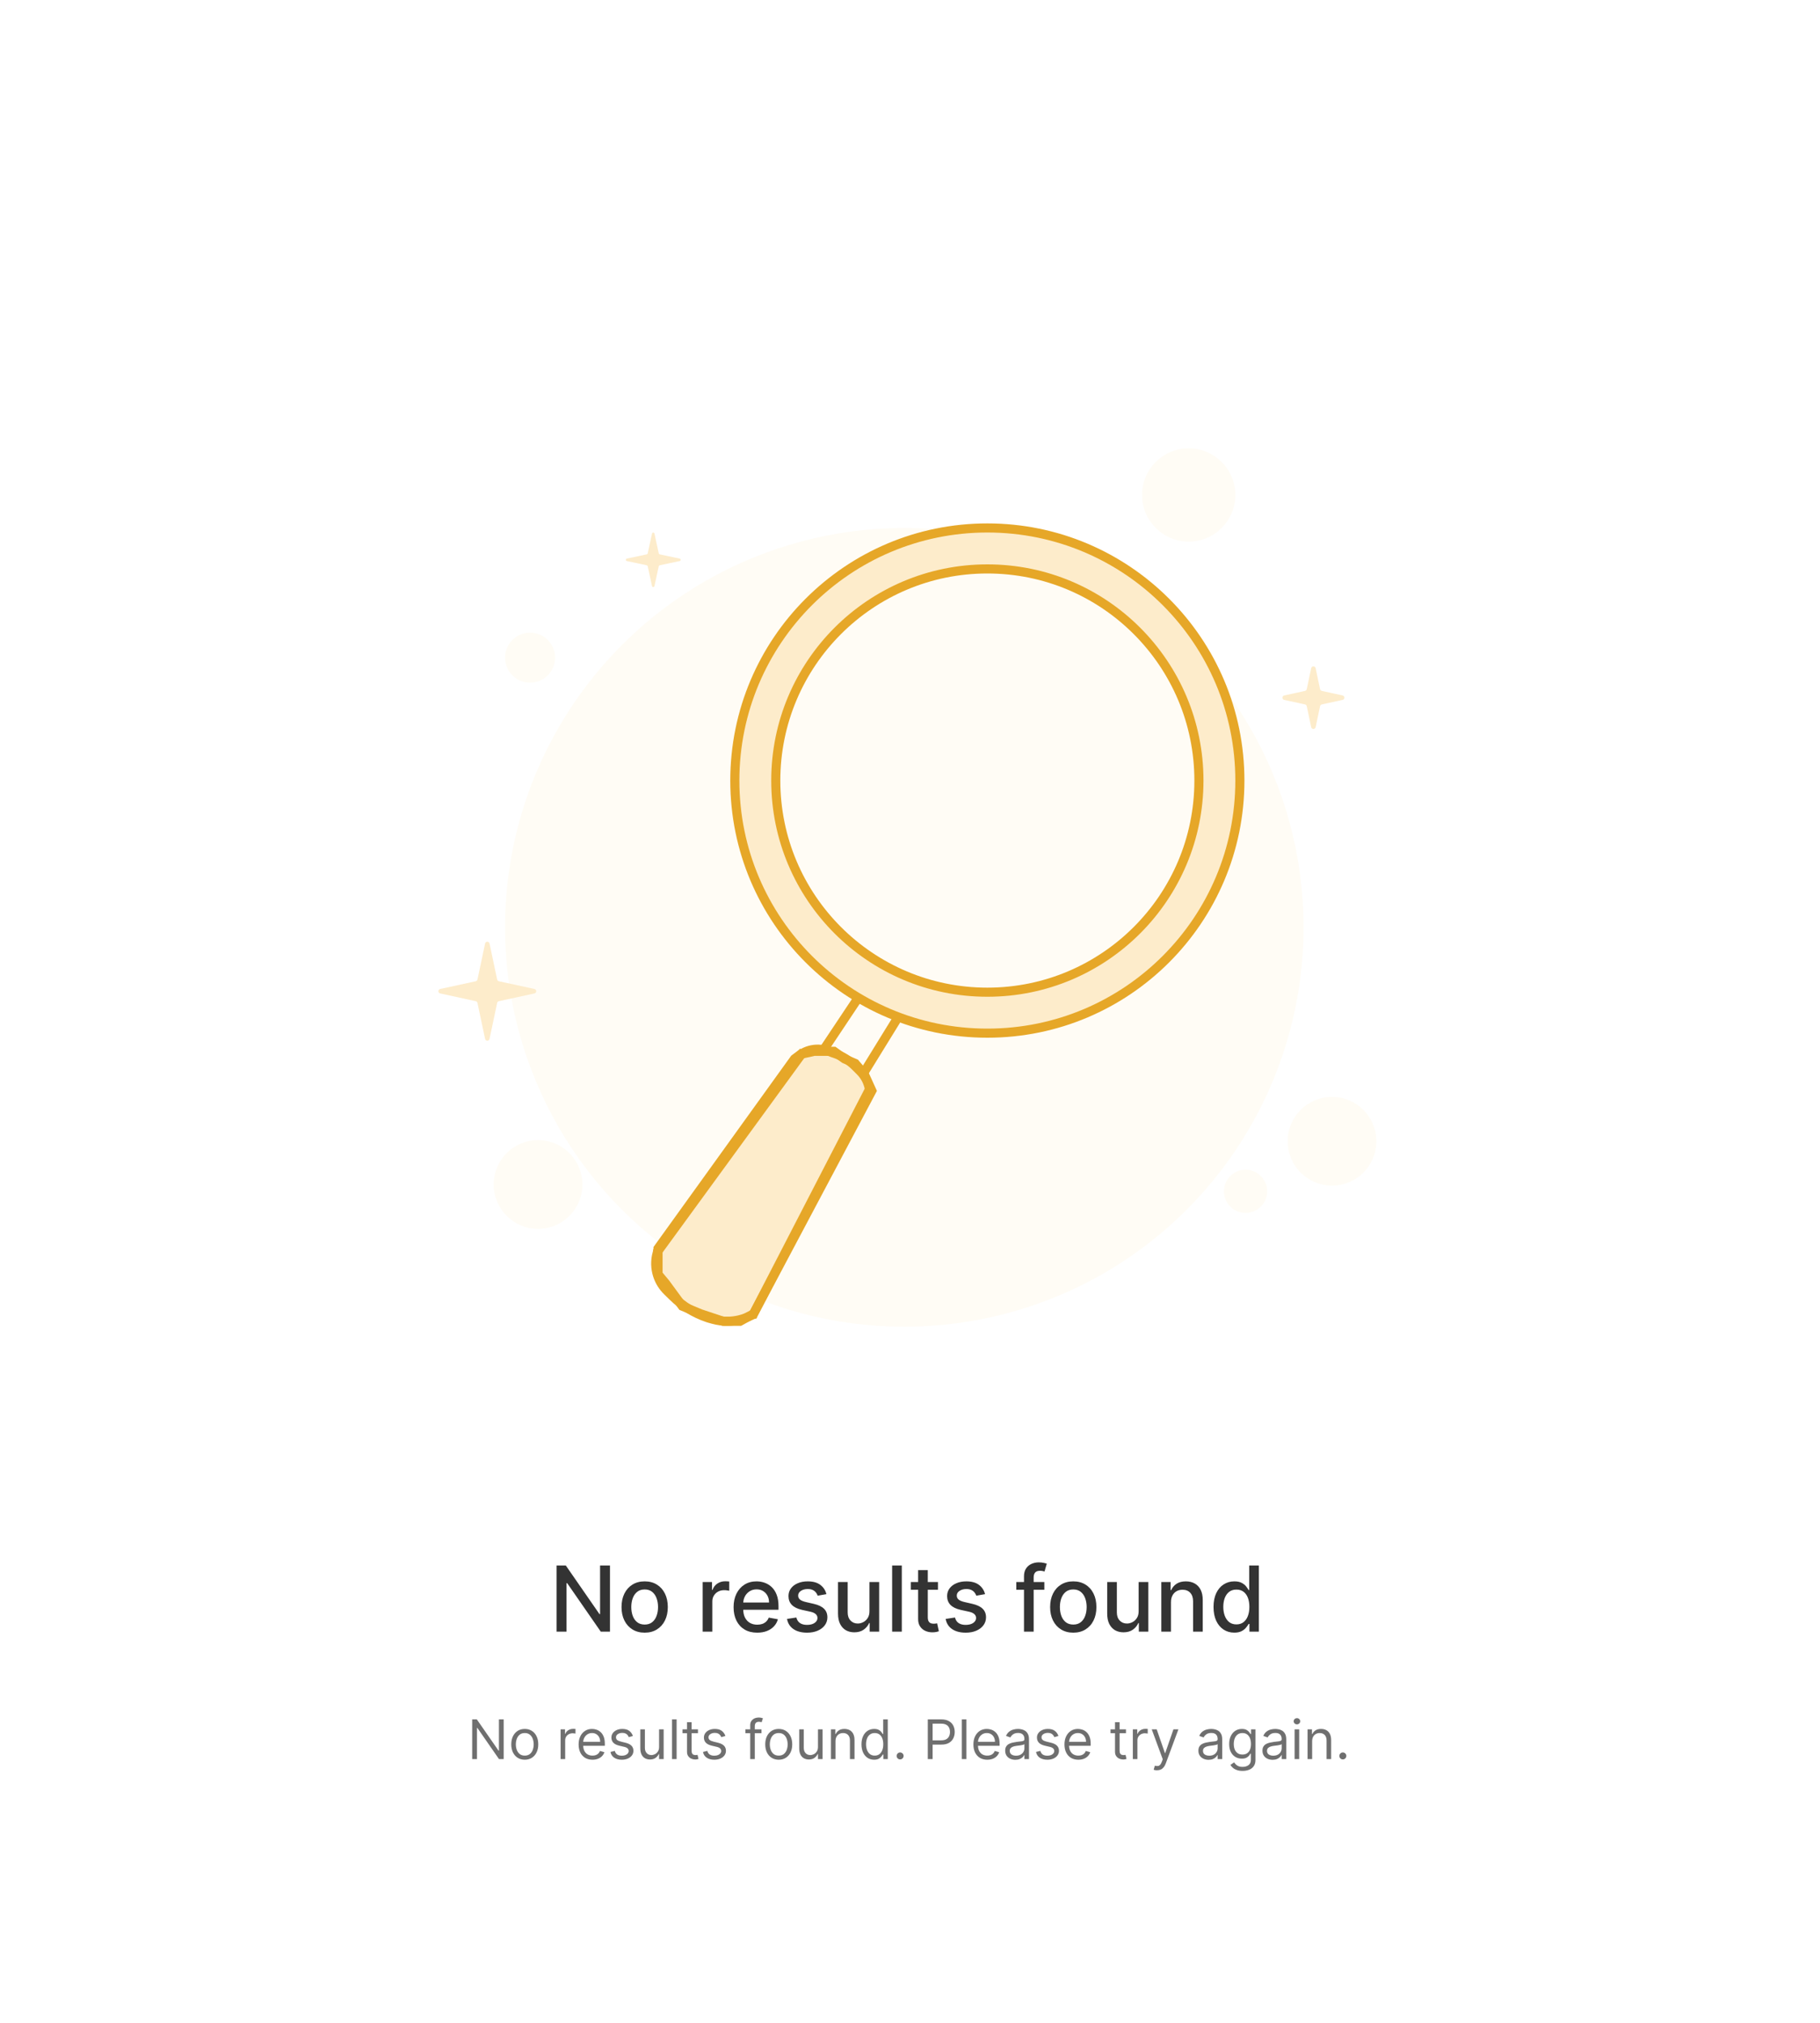 <svg width="800" height="889" viewBox="0 0 800 889" fill="none" xmlns="http://www.w3.org/2000/svg">
<g filter="url(#filter0_d_151_8)">
<path d="M268.118 669.909V699H264.083L249.297 677.665H249.027V699H244.637V669.909H248.7L263.501 691.273H263.771V669.909H268.118ZM283.37 699.44C281.324 699.44 279.539 698.972 278.015 698.034C276.49 697.097 275.306 695.785 274.463 694.099C273.621 692.414 273.199 690.444 273.199 688.19C273.199 685.927 273.621 683.948 274.463 682.253C275.306 680.558 276.49 679.241 278.015 678.304C279.539 677.366 281.324 676.898 283.37 676.898C285.415 676.898 287.2 677.366 288.725 678.304C290.249 679.241 291.433 680.558 292.276 682.253C293.119 683.948 293.54 685.927 293.54 688.19C293.54 690.444 293.119 692.414 292.276 694.099C291.433 695.785 290.249 697.097 288.725 698.034C287.2 698.972 285.415 699.44 283.37 699.44ZM283.384 695.875C284.71 695.875 285.808 695.525 286.679 694.824C287.551 694.123 288.194 693.19 288.611 692.026C289.037 690.861 289.25 689.578 289.25 688.176C289.25 686.784 289.037 685.506 288.611 684.341C288.194 683.167 287.551 682.224 286.679 681.514C285.808 680.804 284.71 680.449 283.384 680.449C282.049 680.449 280.941 680.804 280.06 681.514C279.189 682.224 278.54 683.167 278.114 684.341C277.697 685.506 277.489 686.784 277.489 688.176C277.489 689.578 277.697 690.861 278.114 692.026C278.54 693.19 279.189 694.123 280.06 694.824C280.941 695.525 282.049 695.875 283.384 695.875ZM308.867 699V677.182H312.972V680.648H313.199C313.597 679.473 314.298 678.55 315.301 677.878C316.315 677.196 317.461 676.855 318.739 676.855C319.004 676.855 319.317 676.865 319.676 676.884C320.046 676.902 320.335 676.926 320.543 676.955V681.017C320.373 680.97 320.069 680.918 319.634 680.861C319.198 680.795 318.763 680.761 318.327 680.761C317.323 680.761 316.428 680.974 315.642 681.401C314.866 681.817 314.25 682.4 313.796 683.148C313.341 683.886 313.114 684.729 313.114 685.676V699H308.867ZM332.841 699.44C330.691 699.44 328.84 698.981 327.287 698.062C325.743 697.134 324.55 695.832 323.707 694.156C322.874 692.471 322.457 690.496 322.457 688.233C322.457 685.998 322.874 684.028 323.707 682.324C324.55 680.619 325.724 679.289 327.23 678.332C328.745 677.376 330.516 676.898 332.542 676.898C333.773 676.898 334.967 677.101 336.122 677.509C337.277 677.916 338.314 678.555 339.233 679.426C340.151 680.297 340.876 681.429 341.406 682.821C341.936 684.204 342.201 685.884 342.201 687.864V689.369H324.858V686.188H338.039C338.039 685.07 337.812 684.08 337.358 683.219C336.903 682.348 336.264 681.661 335.44 681.159C334.626 680.657 333.669 680.406 332.571 680.406C331.377 680.406 330.336 680.7 329.446 681.287C328.565 681.865 327.883 682.622 327.4 683.56C326.927 684.488 326.69 685.496 326.69 686.585V689.071C326.69 690.529 326.946 691.77 327.457 692.793C327.978 693.815 328.702 694.597 329.63 695.136C330.558 695.667 331.643 695.932 332.883 695.932C333.688 695.932 334.422 695.818 335.085 695.591C335.748 695.354 336.321 695.004 336.804 694.54C337.287 694.076 337.656 693.503 337.912 692.821L341.931 693.545C341.609 694.729 341.032 695.766 340.199 696.656C339.375 697.537 338.338 698.223 337.088 698.716C335.847 699.199 334.431 699.44 332.841 699.44ZM363.263 682.509L359.414 683.19C359.253 682.698 358.997 682.229 358.647 681.784C358.306 681.339 357.842 680.974 357.255 680.69C356.667 680.406 355.934 680.264 355.053 680.264C353.85 680.264 352.846 680.534 352.042 681.074C351.237 681.604 350.834 682.291 350.834 683.134C350.834 683.863 351.104 684.45 351.644 684.895C352.184 685.34 353.055 685.705 354.257 685.989L357.723 686.784C359.731 687.248 361.227 687.963 362.212 688.929C363.197 689.895 363.689 691.15 363.689 692.693C363.689 694 363.31 695.165 362.553 696.188C361.805 697.201 360.758 697.996 359.414 698.574C358.078 699.152 356.53 699.44 354.769 699.44C352.326 699.44 350.332 698.92 348.789 697.878C347.245 696.827 346.298 695.335 345.948 693.403L350.053 692.778C350.309 693.848 350.834 694.658 351.63 695.207C352.425 695.747 353.462 696.017 354.74 696.017C356.132 696.017 357.245 695.728 358.078 695.151C358.912 694.563 359.328 693.848 359.328 693.006C359.328 692.324 359.073 691.751 358.561 691.287C358.06 690.823 357.288 690.473 356.246 690.236L352.553 689.426C350.517 688.962 349.011 688.223 348.036 687.21C347.07 686.197 346.587 684.914 346.587 683.361C346.587 682.073 346.947 680.946 347.667 679.98C348.386 679.014 349.381 678.261 350.65 677.722C351.918 677.172 353.372 676.898 355.01 676.898C357.368 676.898 359.224 677.409 360.578 678.432C361.933 679.445 362.828 680.804 363.263 682.509ZM382.18 689.952V677.182H386.441V699H382.265V695.222H382.038C381.536 696.386 380.731 697.357 379.623 698.134C378.525 698.901 377.156 699.284 375.518 699.284C374.117 699.284 372.876 698.976 371.797 698.361C370.726 697.736 369.884 696.812 369.268 695.591C368.662 694.369 368.359 692.859 368.359 691.06V677.182H372.606V690.548C372.606 692.035 373.018 693.219 373.842 694.099C374.666 694.98 375.736 695.42 377.052 695.42C377.848 695.42 378.638 695.222 379.424 694.824C380.22 694.426 380.878 693.825 381.399 693.02C381.929 692.215 382.19 691.192 382.18 689.952ZM396.395 669.909V699H392.148V669.909H396.395ZM412.294 677.182V680.591H400.376V677.182H412.294ZM403.572 671.955H407.819V692.594C407.819 693.418 407.942 694.038 408.189 694.455C408.435 694.862 408.752 695.141 409.14 695.293C409.538 695.435 409.969 695.506 410.433 695.506C410.774 695.506 411.072 695.482 411.328 695.435C411.583 695.387 411.782 695.349 411.924 695.321L412.691 698.83C412.445 698.924 412.095 699.019 411.64 699.114C411.186 699.218 410.618 699.275 409.936 699.284C408.818 699.303 407.777 699.104 406.811 698.688C405.845 698.271 405.064 697.627 404.467 696.756C403.87 695.884 403.572 694.791 403.572 693.474V671.955ZM432.99 682.509L429.14 683.19C428.979 682.698 428.724 682.229 428.373 681.784C428.032 681.339 427.568 680.974 426.981 680.69C426.394 680.406 425.66 680.264 424.779 680.264C423.577 680.264 422.573 680.534 421.768 681.074C420.963 681.604 420.561 682.291 420.561 683.134C420.561 683.863 420.831 684.45 421.37 684.895C421.91 685.34 422.781 685.705 423.984 685.989L427.45 686.784C429.458 687.248 430.954 687.963 431.939 688.929C432.923 689.895 433.416 691.15 433.416 692.693C433.416 694 433.037 695.165 432.279 696.188C431.531 697.201 430.485 697.996 429.14 698.574C427.805 699.152 426.257 699.44 424.495 699.44C422.052 699.44 420.059 698.92 418.515 697.878C416.972 696.827 416.025 695.335 415.674 693.403L419.779 692.778C420.035 693.848 420.561 694.658 421.356 695.207C422.152 695.747 423.189 696.017 424.467 696.017C425.859 696.017 426.972 695.728 427.805 695.151C428.638 694.563 429.055 693.848 429.055 693.006C429.055 692.324 428.799 691.751 428.288 691.287C427.786 690.823 427.014 690.473 425.973 690.236L422.279 689.426C420.243 688.962 418.738 688.223 417.762 687.21C416.797 686.197 416.314 684.914 416.314 683.361C416.314 682.073 416.673 680.946 417.393 679.98C418.113 679.014 419.107 678.261 420.376 677.722C421.645 677.172 423.099 676.898 424.737 676.898C427.095 676.898 428.951 677.409 430.305 678.432C431.659 679.445 432.554 680.804 432.99 682.509ZM459.055 677.182V680.591H446.725V677.182H459.055ZM450.106 699V674.653C450.106 673.29 450.404 672.158 451.001 671.259C451.598 670.349 452.388 669.672 453.373 669.227C454.358 668.773 455.428 668.545 456.583 668.545C457.436 668.545 458.165 668.616 458.771 668.759C459.377 668.891 459.827 669.014 460.12 669.128L459.126 672.565C458.927 672.509 458.672 672.442 458.359 672.366C458.047 672.281 457.668 672.239 457.223 672.239C456.19 672.239 455.452 672.494 455.007 673.006C454.571 673.517 454.353 674.256 454.353 675.222V699H450.106ZM471.768 699.44C469.723 699.44 467.938 698.972 466.413 698.034C464.888 697.097 463.705 695.785 462.862 694.099C462.019 692.414 461.598 690.444 461.598 688.19C461.598 685.927 462.019 683.948 462.862 682.253C463.705 680.558 464.888 679.241 466.413 678.304C467.938 677.366 469.723 676.898 471.768 676.898C473.814 676.898 475.599 677.366 477.123 678.304C478.648 679.241 479.832 680.558 480.674 682.253C481.517 683.948 481.939 685.927 481.939 688.19C481.939 690.444 481.517 692.414 480.674 694.099C479.832 695.785 478.648 697.097 477.123 698.034C475.599 698.972 473.814 699.44 471.768 699.44ZM471.782 695.875C473.108 695.875 474.207 695.525 475.078 694.824C475.949 694.123 476.593 693.19 477.01 692.026C477.436 690.861 477.649 689.578 477.649 688.176C477.649 686.784 477.436 685.506 477.01 684.341C476.593 683.167 475.949 682.224 475.078 681.514C474.207 680.804 473.108 680.449 471.782 680.449C470.447 680.449 469.339 680.804 468.458 681.514C467.587 682.224 466.939 683.167 466.512 684.341C466.096 685.506 465.887 686.784 465.887 688.176C465.887 689.578 466.096 690.861 466.512 692.026C466.939 693.19 467.587 694.123 468.458 694.824C469.339 695.525 470.447 695.875 471.782 695.875ZM500.5 689.952V677.182H504.762V699H500.586V695.222H500.358C499.856 696.386 499.051 697.357 497.944 698.134C496.845 698.901 495.477 699.284 493.838 699.284C492.437 699.284 491.196 698.976 490.117 698.361C489.047 697.736 488.204 696.812 487.588 695.591C486.982 694.369 486.679 692.859 486.679 691.06V677.182H490.926V690.548C490.926 692.035 491.338 693.219 492.162 694.099C492.986 694.98 494.056 695.42 495.373 695.42C496.168 695.42 496.959 695.222 497.745 694.824C498.54 694.426 499.198 693.825 499.719 693.02C500.249 692.215 500.51 691.192 500.5 689.952ZM514.716 686.045V699H510.468V677.182H514.545V680.733H514.815C515.317 679.578 516.103 678.65 517.173 677.949C518.252 677.248 519.611 676.898 521.25 676.898C522.736 676.898 524.038 677.21 525.156 677.835C526.273 678.451 527.14 679.369 527.755 680.591C528.371 681.812 528.679 683.323 528.679 685.122V699H524.431V685.634C524.431 684.052 524.02 682.816 523.196 681.926C522.372 681.027 521.24 680.577 519.801 680.577C518.816 680.577 517.94 680.79 517.173 681.216C516.415 681.642 515.814 682.267 515.369 683.091C514.933 683.905 514.716 684.89 514.716 686.045ZM542.542 699.426C540.781 699.426 539.209 698.976 537.826 698.077C536.453 697.168 535.374 695.875 534.588 694.199C533.811 692.513 533.423 690.491 533.423 688.134C533.423 685.776 533.816 683.759 534.602 682.082C535.397 680.406 536.486 679.123 537.869 678.233C539.252 677.343 540.819 676.898 542.571 676.898C543.925 676.898 545.014 677.125 545.838 677.58C546.671 678.025 547.315 678.545 547.77 679.142C548.234 679.739 548.593 680.264 548.849 680.719H549.105V669.909H553.352V699H549.204V695.605H548.849C548.593 696.069 548.224 696.599 547.741 697.196C547.268 697.793 546.614 698.313 545.781 698.759C544.948 699.204 543.868 699.426 542.542 699.426ZM543.48 695.804C544.701 695.804 545.734 695.482 546.576 694.838C547.429 694.185 548.073 693.28 548.508 692.125C548.953 690.97 549.176 689.625 549.176 688.091C549.176 686.576 548.958 685.25 548.522 684.114C548.087 682.977 547.448 682.092 546.605 681.457C545.762 680.823 544.72 680.506 543.48 680.506C542.201 680.506 541.136 680.837 540.284 681.5C539.431 682.163 538.788 683.067 538.352 684.213C537.926 685.359 537.713 686.652 537.713 688.091C537.713 689.549 537.931 690.861 538.366 692.026C538.802 693.19 539.446 694.114 540.298 694.795C541.16 695.468 542.22 695.804 543.48 695.804Z" fill="#333333"/>
<path d="M221.392 737.545V755H219.347L209.835 741.295H209.665V755H207.551V737.545H209.597L219.142 751.284H219.312V737.545H221.392ZM230.667 755.273C229.485 755.273 228.448 754.991 227.556 754.429C226.67 753.866 225.977 753.08 225.477 752.068C224.982 751.057 224.735 749.875 224.735 748.523C224.735 747.159 224.982 745.969 225.477 744.952C225.977 743.935 226.67 743.145 227.556 742.582C228.448 742.02 229.485 741.739 230.667 741.739C231.849 741.739 232.883 742.02 233.769 742.582C234.661 743.145 235.354 743.935 235.849 744.952C236.349 745.969 236.599 747.159 236.599 748.523C236.599 749.875 236.349 751.057 235.849 752.068C235.354 753.08 234.661 753.866 233.769 754.429C232.883 754.991 231.849 755.273 230.667 755.273ZM230.667 753.466C231.565 753.466 232.303 753.236 232.883 752.776C233.462 752.315 233.891 751.71 234.17 750.96C234.448 750.21 234.587 749.398 234.587 748.523C234.587 747.648 234.448 746.832 234.17 746.077C233.891 745.321 233.462 744.71 232.883 744.244C232.303 743.778 231.565 743.545 230.667 743.545C229.769 743.545 229.031 743.778 228.451 744.244C227.871 744.71 227.442 745.321 227.164 746.077C226.886 746.832 226.746 747.648 226.746 748.523C226.746 749.398 226.886 750.21 227.164 750.96C227.442 751.71 227.871 752.315 228.451 752.776C229.031 753.236 229.769 753.466 230.667 753.466ZM246.419 755V741.909H248.362V743.886H248.499C248.737 743.239 249.169 742.713 249.794 742.31C250.419 741.906 251.124 741.705 251.908 741.705C252.055 741.705 252.24 741.707 252.462 741.713C252.683 741.719 252.851 741.727 252.964 741.739V743.784C252.896 743.767 252.74 743.741 252.496 743.707C252.257 743.668 252.004 743.648 251.737 743.648C251.101 743.648 250.533 743.781 250.033 744.048C249.538 744.31 249.146 744.673 248.857 745.139C248.572 745.599 248.43 746.125 248.43 746.716V755H246.419ZM260.439 755.273C259.178 755.273 258.089 754.994 257.175 754.438C256.266 753.875 255.564 753.091 255.07 752.085C254.581 751.074 254.337 749.898 254.337 748.557C254.337 747.216 254.581 746.034 255.07 745.011C255.564 743.983 256.251 743.182 257.132 742.608C258.018 742.028 259.053 741.739 260.234 741.739C260.916 741.739 261.589 741.852 262.254 742.08C262.919 742.307 263.524 742.676 264.07 743.188C264.615 743.693 265.05 744.364 265.374 745.199C265.697 746.034 265.859 747.062 265.859 748.284V749.136H255.768V747.398H263.814C263.814 746.659 263.666 746 263.371 745.42C263.081 744.841 262.666 744.384 262.126 744.048C261.592 743.713 260.962 743.545 260.234 743.545C259.433 743.545 258.74 743.744 258.155 744.142C257.575 744.534 257.129 745.045 256.817 745.676C256.504 746.307 256.348 746.983 256.348 747.705V748.864C256.348 749.852 256.518 750.69 256.859 751.378C257.206 752.06 257.686 752.58 258.3 752.938C258.913 753.29 259.626 753.466 260.439 753.466C260.967 753.466 261.445 753.392 261.871 753.244C262.303 753.091 262.675 752.864 262.987 752.562C263.3 752.256 263.541 751.875 263.712 751.42L265.655 751.966C265.45 752.625 265.107 753.205 264.624 753.705C264.141 754.199 263.544 754.585 262.834 754.864C262.124 755.136 261.325 755.273 260.439 755.273ZM278.192 744.841L276.385 745.352C276.271 745.051 276.104 744.759 275.882 744.474C275.666 744.185 275.371 743.946 274.996 743.759C274.621 743.571 274.141 743.477 273.555 743.477C272.754 743.477 272.087 743.662 271.553 744.031C271.024 744.395 270.76 744.858 270.76 745.42C270.76 745.92 270.942 746.315 271.305 746.605C271.669 746.895 272.237 747.136 273.01 747.33L274.953 747.807C276.124 748.091 276.996 748.526 277.57 749.111C278.143 749.69 278.43 750.437 278.43 751.352C278.43 752.102 278.214 752.773 277.783 753.364C277.357 753.955 276.76 754.42 275.993 754.761C275.226 755.102 274.334 755.273 273.317 755.273C271.982 755.273 270.876 754.983 270.001 754.403C269.126 753.824 268.572 752.977 268.339 751.864L270.249 751.386C270.43 752.091 270.774 752.619 271.28 752.972C271.791 753.324 272.459 753.5 273.283 753.5C274.22 753.5 274.964 753.301 275.516 752.903C276.072 752.5 276.351 752.017 276.351 751.455C276.351 751 276.192 750.619 275.874 750.312C275.555 750 275.067 749.767 274.408 749.614L272.226 749.102C271.027 748.818 270.146 748.378 269.584 747.781C269.027 747.179 268.749 746.426 268.749 745.523C268.749 744.784 268.956 744.131 269.371 743.562C269.791 742.994 270.362 742.548 271.084 742.224C271.811 741.901 272.635 741.739 273.555 741.739C274.851 741.739 275.868 742.023 276.607 742.591C277.351 743.159 277.879 743.909 278.192 744.841ZM289.708 749.648V741.909H291.719V755H289.708V752.784H289.572C289.265 753.449 288.788 754.014 288.14 754.48C287.492 754.94 286.674 755.17 285.685 755.17C284.867 755.17 284.14 754.991 283.504 754.634C282.867 754.27 282.367 753.724 282.004 752.997C281.64 752.264 281.458 751.341 281.458 750.227V741.909H283.469V750.091C283.469 751.045 283.737 751.807 284.271 752.375C284.81 752.943 285.498 753.227 286.333 753.227C286.833 753.227 287.342 753.099 287.859 752.844C288.381 752.588 288.819 752.196 289.171 751.668C289.529 751.139 289.708 750.466 289.708 749.648ZM297.415 737.545V755H295.403V737.545H297.415ZM306.792 741.909V743.614H300.008V741.909H306.792ZM301.985 738.773H303.996V751.25C303.996 751.818 304.079 752.244 304.244 752.528C304.414 752.807 304.63 752.994 304.891 753.091C305.158 753.182 305.44 753.227 305.735 753.227C305.957 753.227 306.138 753.216 306.281 753.193C306.423 753.165 306.536 753.142 306.621 753.125L307.031 754.932C306.894 754.983 306.704 755.034 306.46 755.085C306.215 755.142 305.906 755.17 305.531 755.17C304.962 755.17 304.406 755.048 303.86 754.804C303.32 754.56 302.871 754.188 302.513 753.688C302.161 753.188 301.985 752.557 301.985 751.795V738.773ZM318.856 744.841L317.049 745.352C316.935 745.051 316.768 744.759 316.546 744.474C316.33 744.185 316.035 743.946 315.66 743.759C315.285 743.571 314.805 743.477 314.219 743.477C313.418 743.477 312.751 743.662 312.217 744.031C311.688 744.395 311.424 744.858 311.424 745.42C311.424 745.92 311.606 746.315 311.969 746.605C312.333 746.895 312.901 747.136 313.674 747.33L315.617 747.807C316.788 748.091 317.66 748.526 318.234 749.111C318.808 749.69 319.094 750.437 319.094 751.352C319.094 752.102 318.879 752.773 318.447 753.364C318.021 753.955 317.424 754.42 316.657 754.761C315.89 755.102 314.998 755.273 313.981 755.273C312.646 755.273 311.54 754.983 310.665 754.403C309.79 753.824 309.237 752.977 309.004 751.864L310.913 751.386C311.094 752.091 311.438 752.619 311.944 752.972C312.455 753.324 313.123 753.5 313.947 753.5C314.884 753.5 315.629 753.301 316.18 752.903C316.737 752.5 317.015 752.017 317.015 751.455C317.015 751 316.856 750.619 316.538 750.312C316.219 750 315.731 749.767 315.072 749.614L312.89 749.102C311.691 748.818 310.81 748.378 310.248 747.781C309.691 747.179 309.413 746.426 309.413 745.523C309.413 744.784 309.62 744.131 310.035 743.562C310.455 742.994 311.026 742.548 311.748 742.224C312.475 741.901 313.299 741.739 314.219 741.739C315.515 741.739 316.532 742.023 317.271 742.591C318.015 743.159 318.543 743.909 318.856 744.841ZM334.702 741.909V743.614H327.645V741.909H334.702ZM329.759 755V740.102C329.759 739.352 329.935 738.727 330.287 738.227C330.639 737.727 331.097 737.352 331.659 737.102C332.222 736.852 332.815 736.727 333.44 736.727C333.935 736.727 334.338 736.767 334.651 736.847C334.963 736.926 335.196 737 335.349 737.068L334.77 738.807C334.668 738.773 334.526 738.73 334.344 738.679C334.168 738.628 333.935 738.602 333.645 738.602C332.98 738.602 332.5 738.77 332.205 739.105C331.915 739.44 331.77 739.932 331.77 740.58V755H329.759ZM342.3 755.273C341.118 755.273 340.081 754.991 339.189 754.429C338.303 753.866 337.609 753.08 337.109 752.068C336.615 751.057 336.368 749.875 336.368 748.523C336.368 747.159 336.615 745.969 337.109 744.952C337.609 743.935 338.303 743.145 339.189 742.582C340.081 742.02 341.118 741.739 342.3 741.739C343.482 741.739 344.516 742.02 345.402 742.582C346.294 743.145 346.987 743.935 347.482 744.952C347.982 745.969 348.232 747.159 348.232 748.523C348.232 749.875 347.982 751.057 347.482 752.068C346.987 753.08 346.294 753.866 345.402 754.429C344.516 754.991 343.482 755.273 342.3 755.273ZM342.3 753.466C343.197 753.466 343.936 753.236 344.516 752.776C345.095 752.315 345.524 751.71 345.803 750.96C346.081 750.21 346.22 749.398 346.22 748.523C346.22 747.648 346.081 746.832 345.803 746.077C345.524 745.321 345.095 744.71 344.516 744.244C343.936 743.778 343.197 743.545 342.3 743.545C341.402 743.545 340.663 743.778 340.084 744.244C339.504 744.71 339.075 745.321 338.797 746.077C338.518 746.832 338.379 747.648 338.379 748.523C338.379 749.398 338.518 750.21 338.797 750.96C339.075 751.71 339.504 752.315 340.084 752.776C340.663 753.236 341.402 753.466 342.3 753.466ZM359.552 749.648V741.909H361.563V755H359.552V752.784H359.415C359.109 753.449 358.631 754.014 357.984 754.48C357.336 754.94 356.518 755.17 355.529 755.17C354.711 755.17 353.984 754.991 353.347 754.634C352.711 754.27 352.211 753.724 351.847 752.997C351.484 752.264 351.302 751.341 351.302 750.227V741.909H353.313V750.091C353.313 751.045 353.58 751.807 354.114 752.375C354.654 752.943 355.342 753.227 356.177 753.227C356.677 753.227 357.185 753.099 357.702 752.844C358.225 752.588 358.663 752.196 359.015 751.668C359.373 751.139 359.552 750.466 359.552 749.648ZM367.259 747.125V755H365.247V741.909H367.19V743.955H367.361C367.668 743.29 368.134 742.756 368.759 742.352C369.384 741.943 370.19 741.739 371.179 741.739C372.065 741.739 372.841 741.92 373.506 742.284C374.17 742.642 374.688 743.188 375.057 743.92C375.426 744.648 375.611 745.568 375.611 746.682V755H373.599V746.818C373.599 745.79 373.332 744.989 372.798 744.415C372.264 743.835 371.531 743.545 370.599 743.545C369.957 743.545 369.384 743.685 368.878 743.963C368.378 744.241 367.983 744.648 367.693 745.182C367.403 745.716 367.259 746.364 367.259 747.125ZM384.229 755.273C383.138 755.273 382.175 754.997 381.34 754.446C380.505 753.889 379.852 753.105 379.38 752.094C378.908 751.077 378.673 749.875 378.673 748.489C378.673 747.114 378.908 745.92 379.38 744.909C379.852 743.898 380.508 743.116 381.349 742.565C382.19 742.014 383.161 741.739 384.263 741.739C385.116 741.739 385.789 741.881 386.283 742.165C386.783 742.443 387.164 742.761 387.425 743.119C387.692 743.472 387.9 743.761 388.048 743.989H388.218V737.545H390.229V755H388.286V752.989H388.048C387.9 753.227 387.69 753.528 387.417 753.892C387.144 754.25 386.755 754.571 386.249 754.855C385.744 755.134 385.07 755.273 384.229 755.273ZM384.502 753.466C385.309 753.466 385.991 753.256 386.548 752.835C387.104 752.409 387.528 751.821 387.817 751.071C388.107 750.315 388.252 749.443 388.252 748.455C388.252 747.477 388.11 746.622 387.826 745.889C387.542 745.151 387.121 744.577 386.565 744.168C386.008 743.753 385.32 743.545 384.502 743.545C383.65 743.545 382.94 743.764 382.371 744.202C381.809 744.634 381.386 745.222 381.102 745.966C380.823 746.705 380.684 747.534 380.684 748.455C380.684 749.386 380.826 750.233 381.11 750.994C381.4 751.75 381.826 752.352 382.388 752.801C382.957 753.244 383.661 753.466 384.502 753.466ZM395.658 755.136C395.238 755.136 394.877 754.986 394.576 754.685C394.275 754.384 394.124 754.023 394.124 753.602C394.124 753.182 394.275 752.821 394.576 752.52C394.877 752.219 395.238 752.068 395.658 752.068C396.079 752.068 396.44 752.219 396.741 752.52C397.042 752.821 397.192 753.182 397.192 753.602C397.192 753.881 397.121 754.136 396.979 754.369C396.843 754.602 396.658 754.79 396.425 754.932C396.198 755.068 395.942 755.136 395.658 755.136ZM407.825 755V737.545H413.722C415.092 737.545 416.211 737.793 417.08 738.287C417.955 738.776 418.603 739.438 419.023 740.273C419.444 741.108 419.654 742.04 419.654 743.068C419.654 744.097 419.444 745.031 419.023 745.872C418.609 746.713 417.967 747.384 417.097 747.884C416.228 748.378 415.114 748.625 413.756 748.625H409.529V746.75H413.688C414.626 746.75 415.379 746.588 415.947 746.264C416.515 745.94 416.927 745.503 417.183 744.952C417.444 744.395 417.575 743.767 417.575 743.068C417.575 742.369 417.444 741.744 417.183 741.193C416.927 740.642 416.512 740.21 415.938 739.898C415.364 739.58 414.603 739.42 413.654 739.42H409.938V755H407.825ZM424.798 737.545V755H422.786V737.545H424.798ZM433.97 755.273C432.709 755.273 431.621 754.994 430.706 754.438C429.797 753.875 429.095 753.091 428.601 752.085C428.112 751.074 427.868 749.898 427.868 748.557C427.868 747.216 428.112 746.034 428.601 745.011C429.095 743.983 429.783 743.182 430.663 742.608C431.55 742.028 432.584 741.739 433.766 741.739C434.447 741.739 435.121 741.852 435.786 742.08C436.45 742.307 437.055 742.676 437.601 743.188C438.146 743.693 438.581 744.364 438.905 745.199C439.229 746.034 439.391 747.062 439.391 748.284V749.136H429.3V747.398H437.345C437.345 746.659 437.197 746 436.902 745.42C436.612 744.841 436.197 744.384 435.658 744.048C435.124 743.713 434.493 743.545 433.766 743.545C432.964 743.545 432.271 743.744 431.686 744.142C431.107 744.534 430.661 745.045 430.348 745.676C430.036 746.307 429.879 746.983 429.879 747.705V748.864C429.879 749.852 430.05 750.69 430.391 751.378C430.737 752.06 431.217 752.58 431.831 752.938C432.445 753.29 433.158 753.466 433.97 753.466C434.499 753.466 434.976 753.392 435.402 753.244C435.834 753.091 436.206 752.864 436.518 752.562C436.831 752.256 437.072 751.875 437.243 751.42L439.186 751.966C438.982 752.625 438.638 753.205 438.155 753.705C437.672 754.199 437.075 754.585 436.365 754.864C435.655 755.136 434.857 755.273 433.97 755.273ZM446.303 755.307C445.473 755.307 444.72 755.151 444.044 754.838C443.368 754.52 442.831 754.062 442.433 753.466C442.036 752.864 441.837 752.136 441.837 751.284C441.837 750.534 441.984 749.926 442.28 749.46C442.575 748.989 442.97 748.619 443.464 748.352C443.959 748.085 444.504 747.886 445.101 747.756C445.703 747.619 446.308 747.511 446.916 747.432C447.712 747.33 448.357 747.253 448.851 747.202C449.351 747.145 449.714 747.051 449.942 746.92C450.175 746.79 450.291 746.562 450.291 746.239V746.17C450.291 745.33 450.061 744.676 449.601 744.21C449.146 743.744 448.456 743.511 447.53 743.511C446.57 743.511 445.817 743.722 445.271 744.142C444.726 744.562 444.342 745.011 444.121 745.489L442.212 744.807C442.553 744.011 443.007 743.392 443.575 742.949C444.149 742.5 444.774 742.187 445.45 742.011C446.132 741.83 446.803 741.739 447.462 741.739C447.882 741.739 448.365 741.79 448.911 741.892C449.462 741.989 449.993 742.19 450.504 742.497C451.021 742.804 451.45 743.267 451.791 743.886C452.132 744.506 452.303 745.335 452.303 746.375V755H450.291V753.227H450.189C450.053 753.511 449.825 753.815 449.507 754.139C449.189 754.463 448.766 754.739 448.237 754.966C447.709 755.193 447.064 755.307 446.303 755.307ZM446.609 753.5C447.405 753.5 448.075 753.344 448.621 753.031C449.172 752.719 449.587 752.315 449.865 751.821C450.149 751.327 450.291 750.807 450.291 750.261V748.42C450.206 748.523 450.018 748.616 449.729 748.702C449.445 748.781 449.115 748.852 448.74 748.915C448.371 748.972 448.01 749.023 447.658 749.068C447.311 749.108 447.03 749.142 446.814 749.17C446.291 749.239 445.803 749.349 445.348 749.503C444.899 749.651 444.536 749.875 444.257 750.176C443.984 750.472 443.848 750.875 443.848 751.386C443.848 752.085 444.107 752.614 444.624 752.972C445.146 753.324 445.808 753.5 446.609 753.5ZM465.246 744.841L463.44 745.352C463.326 745.051 463.158 744.759 462.937 744.474C462.721 744.185 462.425 743.946 462.05 743.759C461.675 743.571 461.195 743.477 460.61 743.477C459.809 743.477 459.141 743.662 458.607 744.031C458.079 744.395 457.815 744.858 457.815 745.42C457.815 745.92 457.996 746.315 458.36 746.605C458.724 746.895 459.292 747.136 460.065 747.33L462.008 747.807C463.178 748.091 464.05 748.526 464.624 749.111C465.198 749.69 465.485 750.437 465.485 751.352C465.485 752.102 465.269 752.773 464.837 753.364C464.411 753.955 463.815 754.42 463.048 754.761C462.281 755.102 461.388 755.273 460.371 755.273C459.036 755.273 457.931 754.983 457.056 754.403C456.181 753.824 455.627 752.977 455.394 751.864L457.303 751.386C457.485 752.091 457.829 752.619 458.335 752.972C458.846 753.324 459.513 753.5 460.337 753.5C461.275 753.5 462.019 753.301 462.57 752.903C463.127 752.5 463.406 752.017 463.406 751.455C463.406 751 463.246 750.619 462.928 750.312C462.61 750 462.121 749.767 461.462 749.614L459.281 749.102C458.082 748.818 457.201 748.378 456.638 747.781C456.082 747.179 455.803 746.426 455.803 745.523C455.803 744.784 456.011 744.131 456.425 743.562C456.846 742.994 457.417 742.548 458.138 742.224C458.866 741.901 459.69 741.739 460.61 741.739C461.906 741.739 462.923 742.023 463.661 742.591C464.406 743.159 464.934 743.909 465.246 744.841ZM474.001 755.273C472.74 755.273 471.652 754.994 470.737 754.438C469.828 753.875 469.126 753.091 468.632 752.085C468.143 751.074 467.899 749.898 467.899 748.557C467.899 747.216 468.143 746.034 468.632 745.011C469.126 743.983 469.814 743.182 470.695 742.608C471.581 742.028 472.615 741.739 473.797 741.739C474.479 741.739 475.152 741.852 475.817 742.08C476.482 742.307 477.087 742.676 477.632 743.188C478.178 743.693 478.612 744.364 478.936 745.199C479.26 746.034 479.422 747.062 479.422 748.284V749.136H469.331V747.398H477.376C477.376 746.659 477.229 746 476.933 745.42C476.643 744.841 476.229 744.384 475.689 744.048C475.155 743.713 474.524 743.545 473.797 743.545C472.996 743.545 472.303 743.744 471.717 744.142C471.138 744.534 470.692 745.045 470.379 745.676C470.067 746.307 469.911 746.983 469.911 747.705V748.864C469.911 749.852 470.081 750.69 470.422 751.378C470.768 752.06 471.249 752.58 471.862 752.938C472.476 753.29 473.189 753.466 474.001 753.466C474.53 753.466 475.007 753.392 475.433 753.244C475.865 753.091 476.237 752.864 476.55 752.562C476.862 752.256 477.104 751.875 477.274 751.42L479.217 751.966C479.013 752.625 478.669 753.205 478.186 753.705C477.703 754.199 477.107 754.585 476.396 754.864C475.686 755.136 474.888 755.273 474.001 755.273ZM494.925 741.909V743.614H488.141V741.909H494.925ZM490.118 738.773H492.129V751.25C492.129 751.818 492.212 752.244 492.376 752.528C492.547 752.807 492.763 752.994 493.024 753.091C493.291 753.182 493.572 753.227 493.868 753.227C494.089 753.227 494.271 753.216 494.413 753.193C494.555 753.165 494.669 753.142 494.754 753.125L495.163 754.932C495.027 754.983 494.837 755.034 494.592 755.085C494.348 755.142 494.038 755.17 493.663 755.17C493.095 755.17 492.538 755.048 491.993 754.804C491.453 754.56 491.004 754.188 490.646 753.688C490.294 753.188 490.118 752.557 490.118 751.795V738.773ZM497.95 755V741.909H499.893V743.886H500.03C500.268 743.239 500.7 742.713 501.325 742.31C501.95 741.906 502.655 741.705 503.439 741.705C503.587 741.705 503.771 741.707 503.993 741.713C504.214 741.719 504.382 741.727 504.496 741.739V743.784C504.428 743.767 504.271 743.741 504.027 743.707C503.788 743.668 503.536 743.648 503.268 743.648C502.632 743.648 502.064 743.781 501.564 744.048C501.07 744.31 500.678 744.673 500.388 745.139C500.104 745.599 499.962 746.125 499.962 746.716V755H497.95ZM508.574 759.909C508.233 759.909 507.929 759.881 507.662 759.824C507.395 759.773 507.21 759.722 507.108 759.67L507.619 757.898C508.108 758.023 508.54 758.068 508.915 758.034C509.29 758 509.622 757.832 509.912 757.531C510.207 757.236 510.477 756.756 510.722 756.091L511.097 755.068L506.256 741.909H508.438L512.051 752.341H512.188L515.801 741.909H517.983L512.426 756.909C512.176 757.585 511.866 758.145 511.497 758.588C511.128 759.037 510.699 759.369 510.21 759.585C509.727 759.801 509.182 759.909 508.574 759.909ZM531.24 755.307C530.411 755.307 529.658 755.151 528.982 754.838C528.305 754.52 527.768 754.062 527.371 753.466C526.973 752.864 526.774 752.136 526.774 751.284C526.774 750.534 526.922 749.926 527.217 749.46C527.513 748.989 527.908 748.619 528.402 748.352C528.896 748.085 529.442 747.886 530.038 747.756C530.641 747.619 531.246 747.511 531.854 747.432C532.649 747.33 533.294 747.253 533.788 747.202C534.288 747.145 534.652 747.051 534.879 746.92C535.112 746.79 535.229 746.562 535.229 746.239V746.17C535.229 745.33 534.999 744.676 534.538 744.21C534.084 743.744 533.393 743.511 532.467 743.511C531.507 743.511 530.754 743.722 530.209 744.142C529.663 744.562 529.28 745.011 529.058 745.489L527.149 744.807C527.49 744.011 527.945 743.392 528.513 742.949C529.087 742.5 529.712 742.187 530.388 742.011C531.07 741.83 531.74 741.739 532.399 741.739C532.82 741.739 533.303 741.79 533.848 741.892C534.399 741.989 534.93 742.19 535.442 742.497C535.959 742.804 536.388 743.267 536.729 743.886C537.07 744.506 537.24 745.335 537.24 746.375V755H535.229V753.227H535.126C534.99 753.511 534.763 753.815 534.445 754.139C534.126 754.463 533.703 754.739 533.175 754.966C532.646 755.193 532.001 755.307 531.24 755.307ZM531.547 753.5C532.342 753.5 533.013 753.344 533.558 753.031C534.109 752.719 534.524 752.315 534.803 751.821C535.087 751.327 535.229 750.807 535.229 750.261V748.42C535.143 748.523 534.956 748.616 534.666 748.702C534.382 748.781 534.053 748.852 533.678 748.915C533.308 748.972 532.947 749.023 532.595 749.068C532.249 749.108 531.967 749.142 531.751 749.17C531.229 749.239 530.74 749.349 530.286 749.503C529.837 749.651 529.473 749.875 529.195 750.176C528.922 750.472 528.786 750.875 528.786 751.386C528.786 752.085 529.044 752.614 529.561 752.972C530.084 753.324 530.746 753.5 531.547 753.5ZM546.195 760.182C545.224 760.182 544.388 760.057 543.69 759.807C542.991 759.562 542.408 759.239 541.942 758.835C541.482 758.438 541.116 758.011 540.843 757.557L542.445 756.432C542.627 756.67 542.857 756.943 543.136 757.25C543.414 757.562 543.795 757.832 544.278 758.06C544.766 758.293 545.406 758.409 546.195 758.409C547.252 758.409 548.124 758.153 548.812 757.642C549.499 757.131 549.843 756.33 549.843 755.239V752.58H549.673C549.525 752.818 549.315 753.114 549.042 753.466C548.775 753.812 548.388 754.122 547.883 754.395C547.383 754.662 546.707 754.795 545.854 754.795C544.798 754.795 543.849 754.545 543.008 754.045C542.173 753.545 541.511 752.818 541.022 751.864C540.539 750.909 540.298 749.75 540.298 748.386C540.298 747.045 540.533 745.878 541.005 744.884C541.477 743.884 542.133 743.111 542.974 742.565C543.815 742.014 544.786 741.739 545.888 741.739C546.741 741.739 547.417 741.881 547.917 742.165C548.423 742.443 548.809 742.761 549.076 743.119C549.349 743.472 549.559 743.761 549.707 743.989H549.911V741.909H551.854V755.375C551.854 756.5 551.599 757.415 551.087 758.119C550.582 758.83 549.9 759.349 549.042 759.679C548.19 760.014 547.241 760.182 546.195 760.182ZM546.127 752.989C546.934 752.989 547.616 752.804 548.173 752.435C548.729 752.065 549.153 751.534 549.442 750.841C549.732 750.148 549.877 749.318 549.877 748.352C549.877 747.409 549.735 746.577 549.451 745.855C549.167 745.134 548.746 744.568 548.19 744.159C547.633 743.75 546.945 743.545 546.127 743.545C545.275 743.545 544.565 743.761 543.996 744.193C543.434 744.625 543.011 745.205 542.727 745.932C542.448 746.659 542.309 747.466 542.309 748.352C542.309 749.261 542.451 750.065 542.735 750.764C543.025 751.457 543.451 752.003 544.013 752.401C544.582 752.793 545.286 752.989 546.127 752.989ZM559.388 755.307C558.559 755.307 557.806 755.151 557.13 754.838C556.454 754.52 555.917 754.062 555.519 753.466C555.121 752.864 554.923 752.136 554.923 751.284C554.923 750.534 555.07 749.926 555.366 749.46C555.661 748.989 556.056 748.619 556.55 748.352C557.045 748.085 557.59 747.886 558.187 747.756C558.789 747.619 559.394 747.511 560.002 747.432C560.798 747.33 561.442 747.253 561.937 747.202C562.437 747.145 562.8 747.051 563.028 746.92C563.261 746.79 563.377 746.562 563.377 746.239V746.17C563.377 745.33 563.147 744.676 562.687 744.21C562.232 743.744 561.542 743.511 560.616 743.511C559.656 743.511 558.903 743.722 558.357 744.142C557.812 744.562 557.428 745.011 557.207 745.489L555.298 744.807C555.638 744.011 556.093 743.392 556.661 742.949C557.235 742.5 557.86 742.187 558.536 742.011C559.218 741.83 559.888 741.739 560.548 741.739C560.968 741.739 561.451 741.79 561.996 741.892C562.548 741.989 563.079 742.19 563.59 742.497C564.107 742.804 564.536 743.267 564.877 743.886C565.218 744.506 565.388 745.335 565.388 746.375V755H563.377V753.227H563.275C563.138 753.511 562.911 753.815 562.593 754.139C562.275 754.463 561.852 754.739 561.323 754.966C560.795 755.193 560.15 755.307 559.388 755.307ZM559.695 753.5C560.491 753.5 561.161 753.344 561.707 753.031C562.258 752.719 562.673 752.315 562.951 751.821C563.235 751.327 563.377 750.807 563.377 750.261V748.42C563.292 748.523 563.104 748.616 562.815 748.702C562.531 748.781 562.201 748.852 561.826 748.915C561.457 748.972 561.096 749.023 560.744 749.068C560.397 749.108 560.116 749.142 559.9 749.17C559.377 749.239 558.888 749.349 558.434 749.503C557.985 749.651 557.621 749.875 557.343 750.176C557.07 750.472 556.934 750.875 556.934 751.386C556.934 752.085 557.192 752.614 557.71 752.972C558.232 753.324 558.894 753.5 559.695 753.5ZM569.06 755V741.909H571.071V755H569.06ZM570.082 739.727C569.69 739.727 569.352 739.594 569.068 739.327C568.79 739.06 568.651 738.739 568.651 738.364C568.651 737.989 568.79 737.668 569.068 737.401C569.352 737.134 569.69 737 570.082 737C570.474 737 570.81 737.134 571.088 737.401C571.372 737.668 571.514 737.989 571.514 738.364C571.514 738.739 571.372 739.06 571.088 739.327C570.81 739.594 570.474 739.727 570.082 739.727ZM576.766 747.125V755H574.755V741.909H576.698V743.955H576.869C577.175 743.29 577.641 742.756 578.266 742.352C578.891 741.943 579.698 741.739 580.687 741.739C581.573 741.739 582.349 741.92 583.013 742.284C583.678 742.642 584.195 743.188 584.565 743.92C584.934 744.648 585.119 745.568 585.119 746.682V755H583.107V746.818C583.107 745.79 582.84 744.989 582.306 744.415C581.772 743.835 581.039 743.545 580.107 743.545C579.465 743.545 578.891 743.685 578.386 743.963C577.886 744.241 577.491 744.648 577.201 745.182C576.911 745.716 576.766 746.364 576.766 747.125ZM590.26 755.136C589.839 755.136 589.479 754.986 589.178 754.685C588.876 754.384 588.726 754.023 588.726 753.602C588.726 753.182 588.876 752.821 589.178 752.52C589.479 752.219 589.839 752.068 590.26 752.068C590.68 752.068 591.041 752.219 591.342 752.52C591.643 752.821 591.794 753.182 591.794 753.602C591.794 753.881 591.723 754.136 591.581 754.369C591.445 754.602 591.26 754.79 591.027 754.932C590.8 755.068 590.544 755.136 590.26 755.136Z" fill="#333333" fill-opacity="0.7"/>
<circle cx="397.5" cy="389.5" r="175.5" fill="#FFFCF5"/>
<circle cx="233" cy="271" r="11" fill="#FFFCF5"/>
<circle cx="522.5" cy="199.5" r="20.5" fill="#FFFCF5"/>
<circle cx="236.5" cy="502.5" r="19.5" fill="#FFFCF5"/>
<circle cx="585.5" cy="483.5" r="19.5" fill="#FFFCF5"/>
<circle cx="547.5" cy="505.5" r="9.5" fill="#FFFCF5"/>
<path d="M594.659 423.331L597.721 437.798L611.982 440.905L597.721 444.011L594.659 458.479L591.596 444.011L577.336 440.905L591.596 437.798L594.659 423.331Z" fill="white"/>
<path d="M576.345 275.622C576.568 274.565 578.078 274.565 578.301 275.622L580.251 284.835C580.333 285.22 580.633 285.521 581.017 285.605L590.161 287.597C591.21 287.826 591.21 289.323 590.161 289.551L581.017 291.543C580.633 291.627 580.333 291.928 580.251 292.313L578.301 301.526C578.078 302.583 576.568 302.583 576.345 301.526L574.395 292.313C574.313 291.928 574.014 291.627 573.629 291.543L564.485 289.551C563.436 289.323 563.436 287.826 564.485 287.597L573.629 285.605C574.014 285.521 574.313 285.22 574.395 284.835L576.345 275.622Z" fill="#FDECCB"/>
<path d="M213.223 396.622C213.447 395.565 214.956 395.565 215.18 396.622L218.522 412.415C218.604 412.799 218.903 413.101 219.288 413.185L234.917 416.589C235.967 416.818 235.967 418.315 234.917 418.544L219.288 421.948C218.903 422.032 218.604 422.334 218.522 422.718L215.18 438.511C214.956 439.568 213.447 439.568 213.223 438.511L209.88 422.718C209.799 422.334 209.499 422.032 209.115 421.948L193.485 418.544C192.436 418.315 192.436 416.818 193.485 416.589L209.115 413.185C209.499 413.101 209.799 412.799 209.88 412.415L213.223 396.622Z" fill="#FDECCB"/>
<path d="M275.525 228.537C274.945 228.414 274.945 227.586 275.525 227.463L284.291 225.599C284.502 225.554 284.667 225.389 284.713 225.178L286.601 216.474C286.726 215.897 287.549 215.897 287.674 216.474L289.561 225.178C289.607 225.389 289.772 225.554 289.983 225.599L298.749 227.463C299.329 227.586 299.329 228.414 298.749 228.537L289.983 230.401C289.772 230.446 289.607 230.611 289.561 230.822L287.674 239.526C287.549 240.103 286.726 240.103 286.601 239.526L284.713 230.822C284.667 230.611 284.502 230.446 284.291 230.401L275.525 228.537Z" fill="#FDECCB"/>
<circle cx="434" cy="325" r="111" fill="#FDECCB" stroke="#E6A728" stroke-width="4"/>
<circle cx="434" cy="325" r="93" fill="#FFFCF5" stroke="#E6A728" stroke-width="4"/>
<path d="M289.243 530.626L349.236 447.304L351.902 445.304L357.901 443.971H366.567L371.233 447.304L375.899 449.303L379.899 453.969L383.232 461.302L331.238 559.289L325.239 562.622H317.906L307.908 559.289L299.909 555.956L292.576 545.958L289.243 541.958V530.626Z" fill="#FDECCB" stroke="#E6A728" stroke-width="4"/>
<path d="M394.564 429.306L379.355 453.969" stroke="#E6A728" stroke-width="4"/>
<path d="M376.688 421.307L362.024 443.304" stroke="#E6A728" stroke-width="4"/>
<path d="M353.235 443.971L288.577 532.626" stroke="#E6A728" stroke-width="4"/>
<path d="M382.565 459.968L330.572 560.622" stroke="#E6A728" stroke-width="4"/>
<path d="M351.902 445.304L353 444.693C355.4 443.356 358.159 442.804 360.889 443.113V443.113C362.003 443.24 363.097 443.508 364.144 443.912L366.023 444.637L366.656 444.848C370.185 446.024 373.391 448.006 376.022 450.636V450.636L378.089 452.704C378.93 453.544 379.664 454.484 380.275 455.504V455.504C380.991 456.696 381.532 457.986 381.881 459.332L382.565 461.968" stroke="#E6A728" stroke-width="4"/>
<path d="M331.905 559.289L329.066 560.566C326.315 561.803 323.349 562.489 320.335 562.583V562.583C317.994 562.657 315.656 562.373 313.4 561.742L311.488 561.207L310.847 560.989C305.18 559.066 300.019 555.891 295.748 551.7V551.7L293.278 549.277C291.348 547.382 289.901 545.052 289.059 542.481V542.481C288.013 539.283 287.946 535.845 288.868 532.609L289.243 531.293" stroke="#E6A728" stroke-width="4"/>
</g>
<defs>
<filter id="filter0_d_151_8" x="-110" y="-16" width="1020" height="1020" filterUnits="userSpaceOnUse" color-interpolation-filters="sRGB">
<feFlood flood-opacity="0" result="BackgroundImageFix"/>
<feColorMatrix in="SourceAlpha" type="matrix" values="0 0 0 0 0 0 0 0 0 0 0 0 0 0 0 0 0 0 127 0" result="hardAlpha"/>
<feOffset dy="18"/>
<feGaussianBlur stdDeviation="55"/>
<feComposite in2="hardAlpha" operator="out"/>
<feColorMatrix type="matrix" values="0 0 0 0 0.817 0 0 0 0 0.817 0 0 0 0 0.817 0 0 0 0.47 0"/>
<feBlend mode="normal" in2="BackgroundImageFix" result="effect1_dropShadow_151_8"/>
<feBlend mode="normal" in="SourceGraphic" in2="effect1_dropShadow_151_8" result="shape"/>
</filter>
</defs>
</svg>
